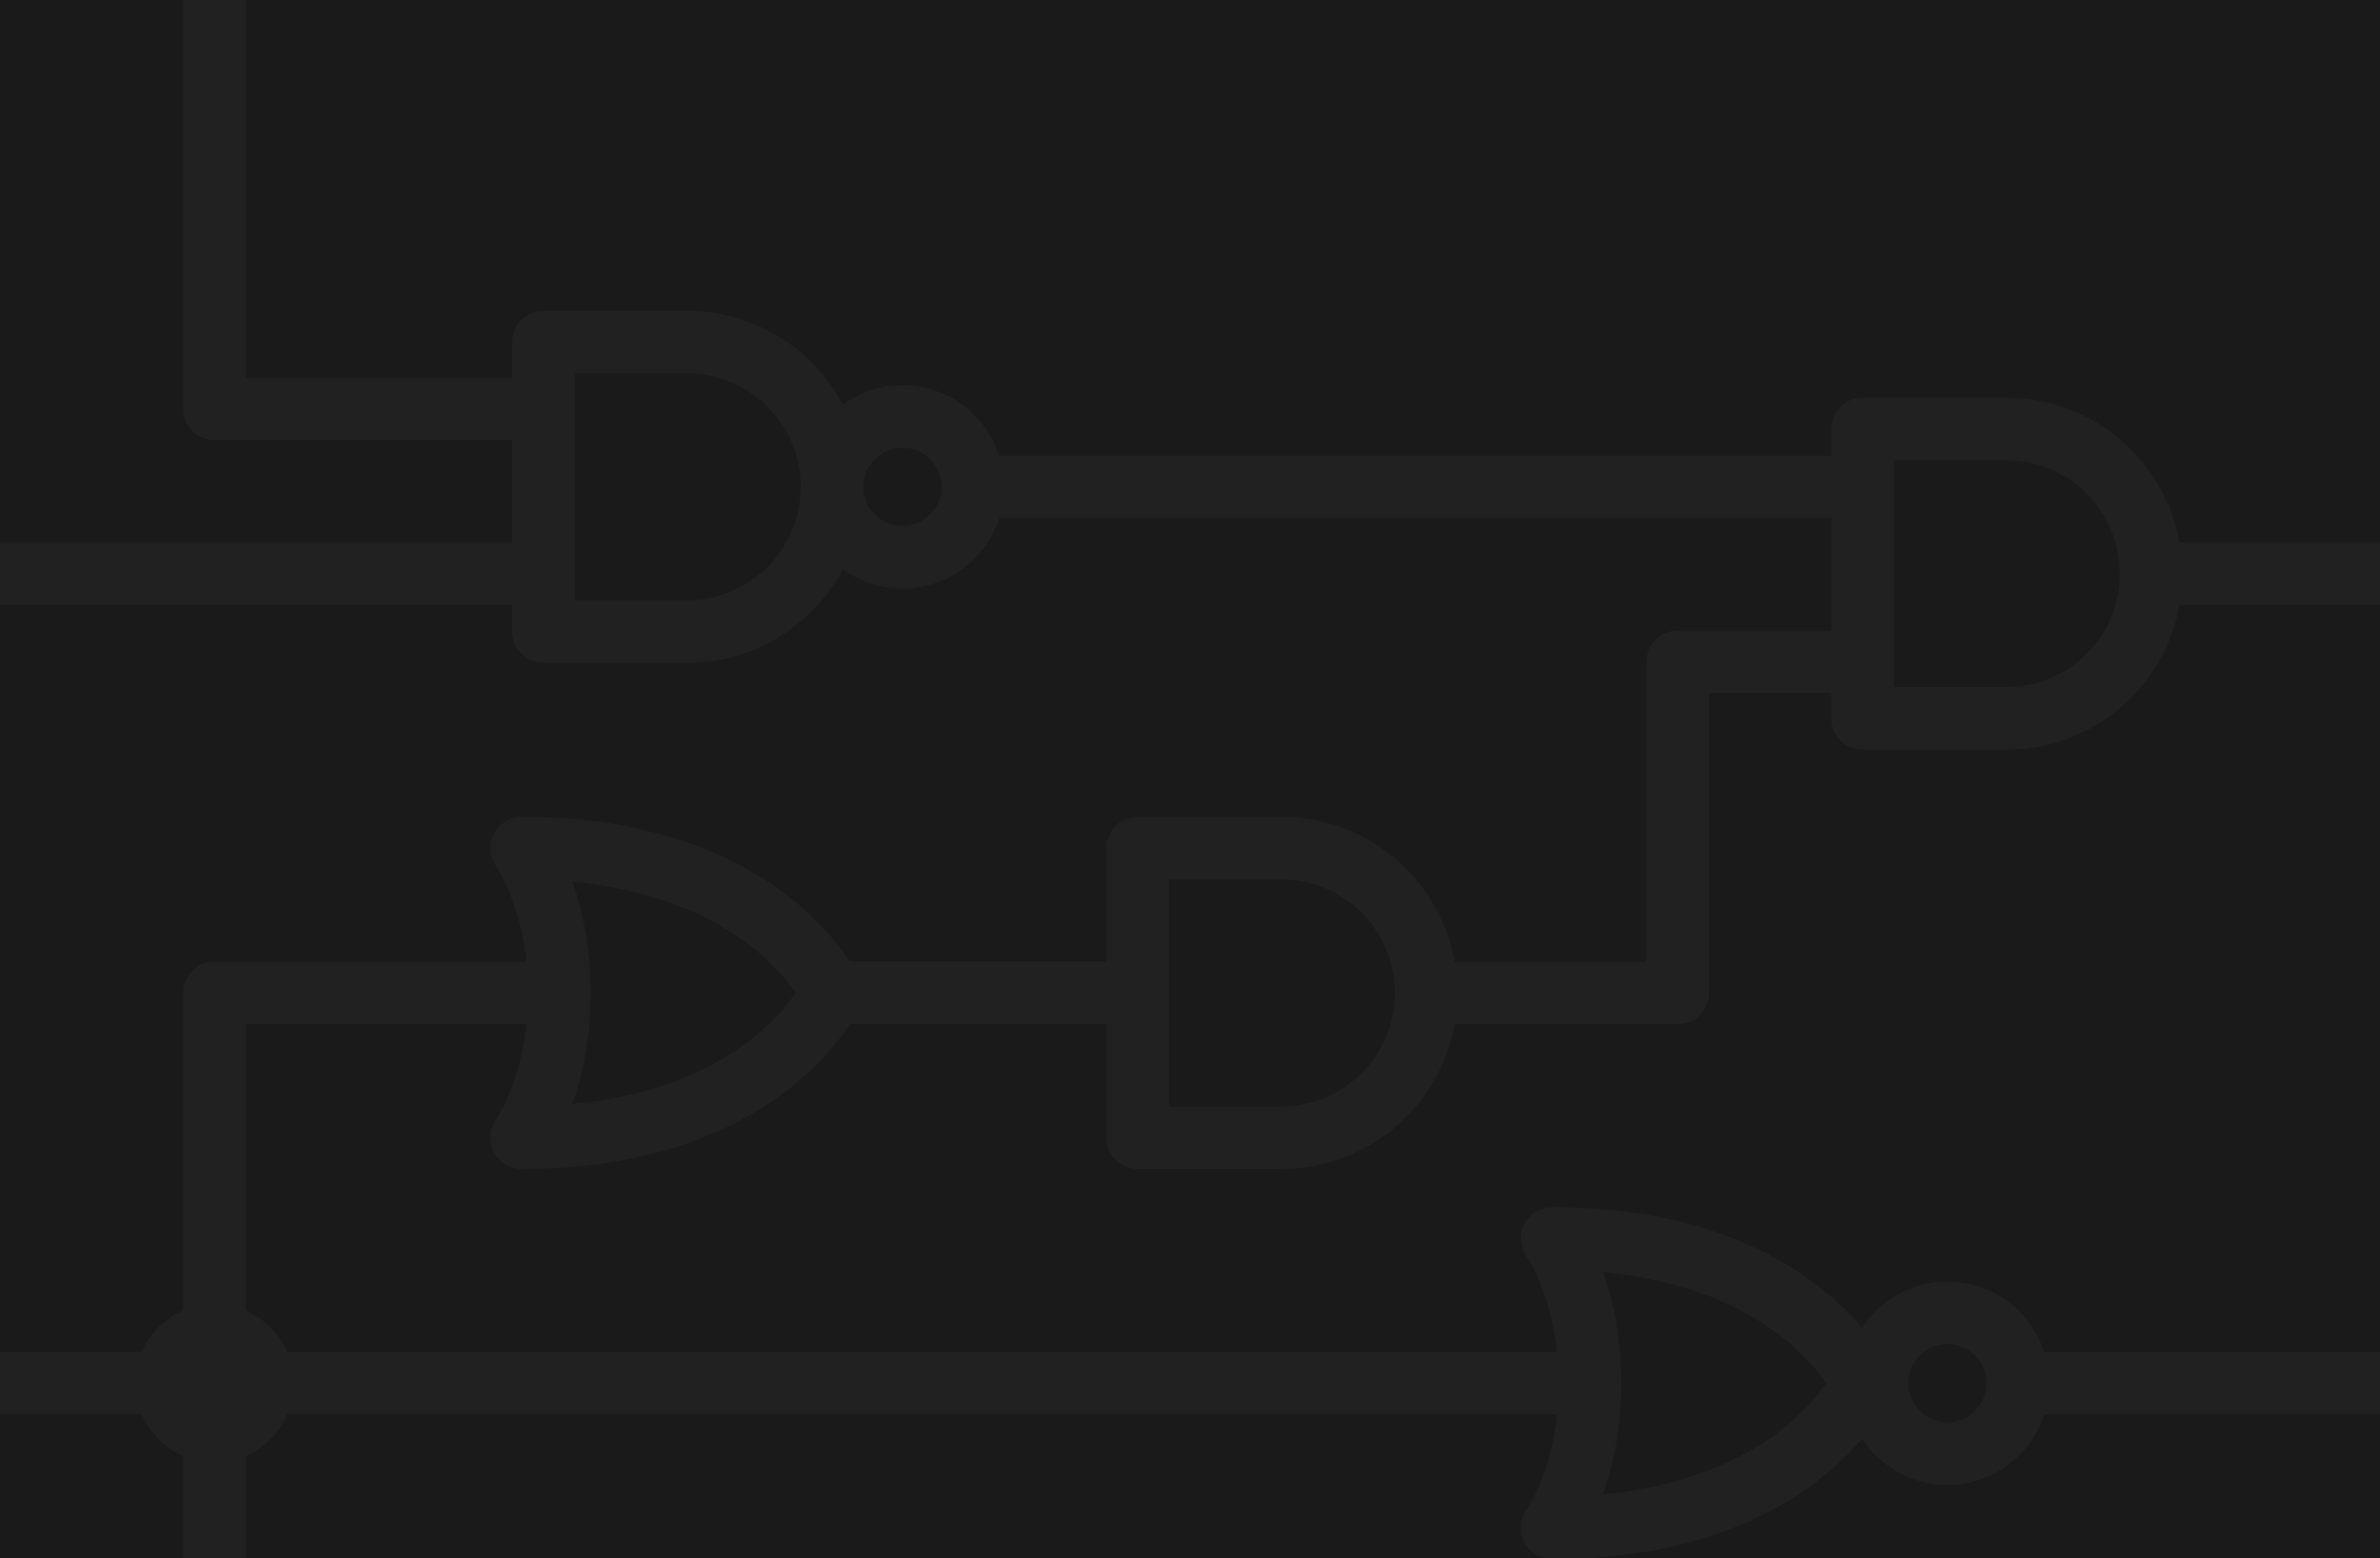 <?xml version="1.0" encoding="utf-8"?>
<!DOCTYPE svg PUBLIC "-//W3C//DTD SVG 1.1//EN" "http://www.w3.org/Graphics/SVG/1.1/DTD/svg11.dtd">
<svg version="1.1" id="Layer_1" xmlns="http://www.w3.org/2000/svg" xmlns:xlink="http://www.w3.org/1999/xlink" x="0px" y="0px"
	 width="380.855px" height="249.412px" viewBox="0 0 380.855 249.412" enable-background="new 0 0 380.855 249.412"
	 xml:space="preserve">
<rect x="-18.649" y="-17.167" fill="#1A1A1A" width="417.865" height="283.748"/>
<g opacity="0.3">
	<g>
		<path fill="#333333" d="M321.057,119.994h-23c-2.762,0-5-2.239-5-5V68.661c0-2.761,2.238-5,5-5h23
			c15.531,0,28.166,12.635,28.166,28.167S336.588,119.994,321.057,119.994z M303.057,109.994h18c10.018,0,18.166-8.15,18.166-18.167
			c0-10.017-8.148-18.167-18.166-18.167h-18V109.994z"/>
	</g>
	<g>
		<path fill="#333333" d="M109.972,106.098h-23c-2.761,0-5-2.239-5-5V54.764c0-2.761,2.239-5,5-5h23
			c15.531,0,28.167,12.635,28.167,28.167S125.503,106.098,109.972,106.098z M91.972,96.098h18c10.017,0,18.167-8.15,18.167-18.167
			c0-10.017-8.15-18.167-18.167-18.167h-18V96.098z"/>
	</g>
	<g>
		<path fill="#333333" d="M205.059,187.098h-23c-2.762,0-5-2.239-5-5v-46.334c0-2.761,2.238-5,5-5h23
			c15.531,0,28.166,12.636,28.166,28.167S220.59,187.098,205.059,187.098z M187.059,177.098h18c10.018,0,18.166-8.15,18.166-18.167
			s-8.148-18.167-18.166-18.167h-18V177.098z"/>
	</g>
	<g>
		<rect x="344.223" y="86.827" fill="#333333" width="51.238" height="10"/>
	</g>
	<g>
		<rect x="155.68" y="72.931" fill="#333333" width="142.795" height="10"/>
	</g>
	<g>
		<path fill="#333333" d="M268.477,163.931h-40.252v-10h35.252v-48.003c0-2.761,2.238-5,5-5h29.998v10h-24.998v48.003
			C273.477,161.691,271.238,163.931,268.477,163.931z"/>
	</g>
	<g>
		<path fill="#333333" d="M86.972,70.428H34.311c-2.761,0-5-2.239-5-5V-9h10v69.428h47.661V70.428z"/>
	</g>
	<g>
		<rect x="-11.62" y="86.827" fill="#333333" width="98.592" height="10"/>
	</g>
	<g>
		<path fill="#333333" d="M83.475,187.094c-1.367,0-2.716-0.558-3.687-1.615c-1.534-1.672-1.761-4.16-0.538-6.071
			c3.347-5.229,5.266-12.695,5.266-20.481c0-7.781-1.917-15.243-5.26-20.473c-0.926-1.45-1.043-3.275-0.307-4.83
			c0.735-1.557,2.219-2.624,3.928-2.828c0.197-0.022,0.406-0.036,0.604-0.036c41.724,0,53.71,25.013,54.199,26.077
			c0.61,1.326,0.61,2.853,0,4.179c-0.489,1.063-12.451,26.025-54.07,26.077C83.564,187.093,83.52,187.094,83.475,187.094z
			 M91.582,141.13c1.915,5.375,2.934,11.46,2.934,17.796s-1.019,12.42-2.934,17.795c22.7-2.152,32.533-13.098,35.755-17.799
			C124.133,154.246,114.305,143.285,91.582,141.13z"/>
	</g>
	<g>
		<path fill="#333333" d="M248.393,249.568c-1.385,0-2.748-0.573-3.721-1.652c-1.504-1.673-1.717-4.14-0.504-6.035
			c3.348-5.229,5.266-12.694,5.266-20.481c0-7.78-1.916-15.242-5.26-20.473c-0.945-1.479-1.045-3.347-0.264-4.919
			c0.783-1.572,2.332-2.619,4.084-2.758c0.131-0.01,0.273-0.017,0.406-0.017c41.723,0,53.709,25.012,54.199,26.077
			c0.609,1.326,0.609,2.852,0,4.179c-0.49,1.063-12.451,26.028-54.076,26.077C248.48,249.567,248.438,249.568,248.393,249.568z
			 M256.5,203.604c1.916,5.375,2.934,11.46,2.934,17.795c0,6.337-1.018,12.421-2.934,17.796
			c22.699-2.152,32.533-13.098,35.756-17.799C289.051,216.721,279.223,205.76,256.5,203.604z"/>
	</g>
	<g>
		<rect x="133.139" y="153.931" fill="#333333" width="48.92" height="10"/>
	</g>
	<g>
		<path fill="#333333" d="M39.311,261.75h-10V158.931c0-2.761,2.239-5,5-5h55.205v10H39.311V261.75z"/>
	</g>
	<g>
		<path fill="#333333" d="M144.408,94.201c-8.971,0-16.27-7.299-16.27-16.271s7.299-16.271,16.27-16.271
			c8.973,0,16.271,7.299,16.271,16.271S153.381,94.201,144.408,94.201z M144.408,71.66c-3.457,0-6.27,2.812-6.27,6.271
			c0,3.458,2.812,6.271,6.27,6.271s6.271-2.813,6.271-6.271C150.68,74.473,147.865,71.66,144.408,71.66z"/>
	</g>
	<g>
		<path fill="#333333" d="M311.625,237.676c-8.971,0-16.27-7.299-16.27-16.271c0-8.973,7.299-16.271,16.27-16.271
			c8.973,0,16.271,7.298,16.271,16.271C327.896,230.377,320.598,237.676,311.625,237.676z M311.625,215.135
			c-3.457,0-6.27,2.812-6.27,6.271c0,3.457,2.812,6.271,6.27,6.271s6.271-2.813,6.271-6.271
			C317.896,217.947,315.082,215.135,311.625,215.135z"/>
	</g>
	<g>
		<circle fill="#333333" cx="34.311" cy="221.405" r="12.651"/>
	</g>
	<g>
		<rect x="-13.395" y="216.405" fill="#333333" width="267.828" height="10"/>
	</g>
	<g>
		<rect x="322.896" y="216.405" fill="#333333" width="72.709" height="10"/>
	</g>
</g>
</svg>

